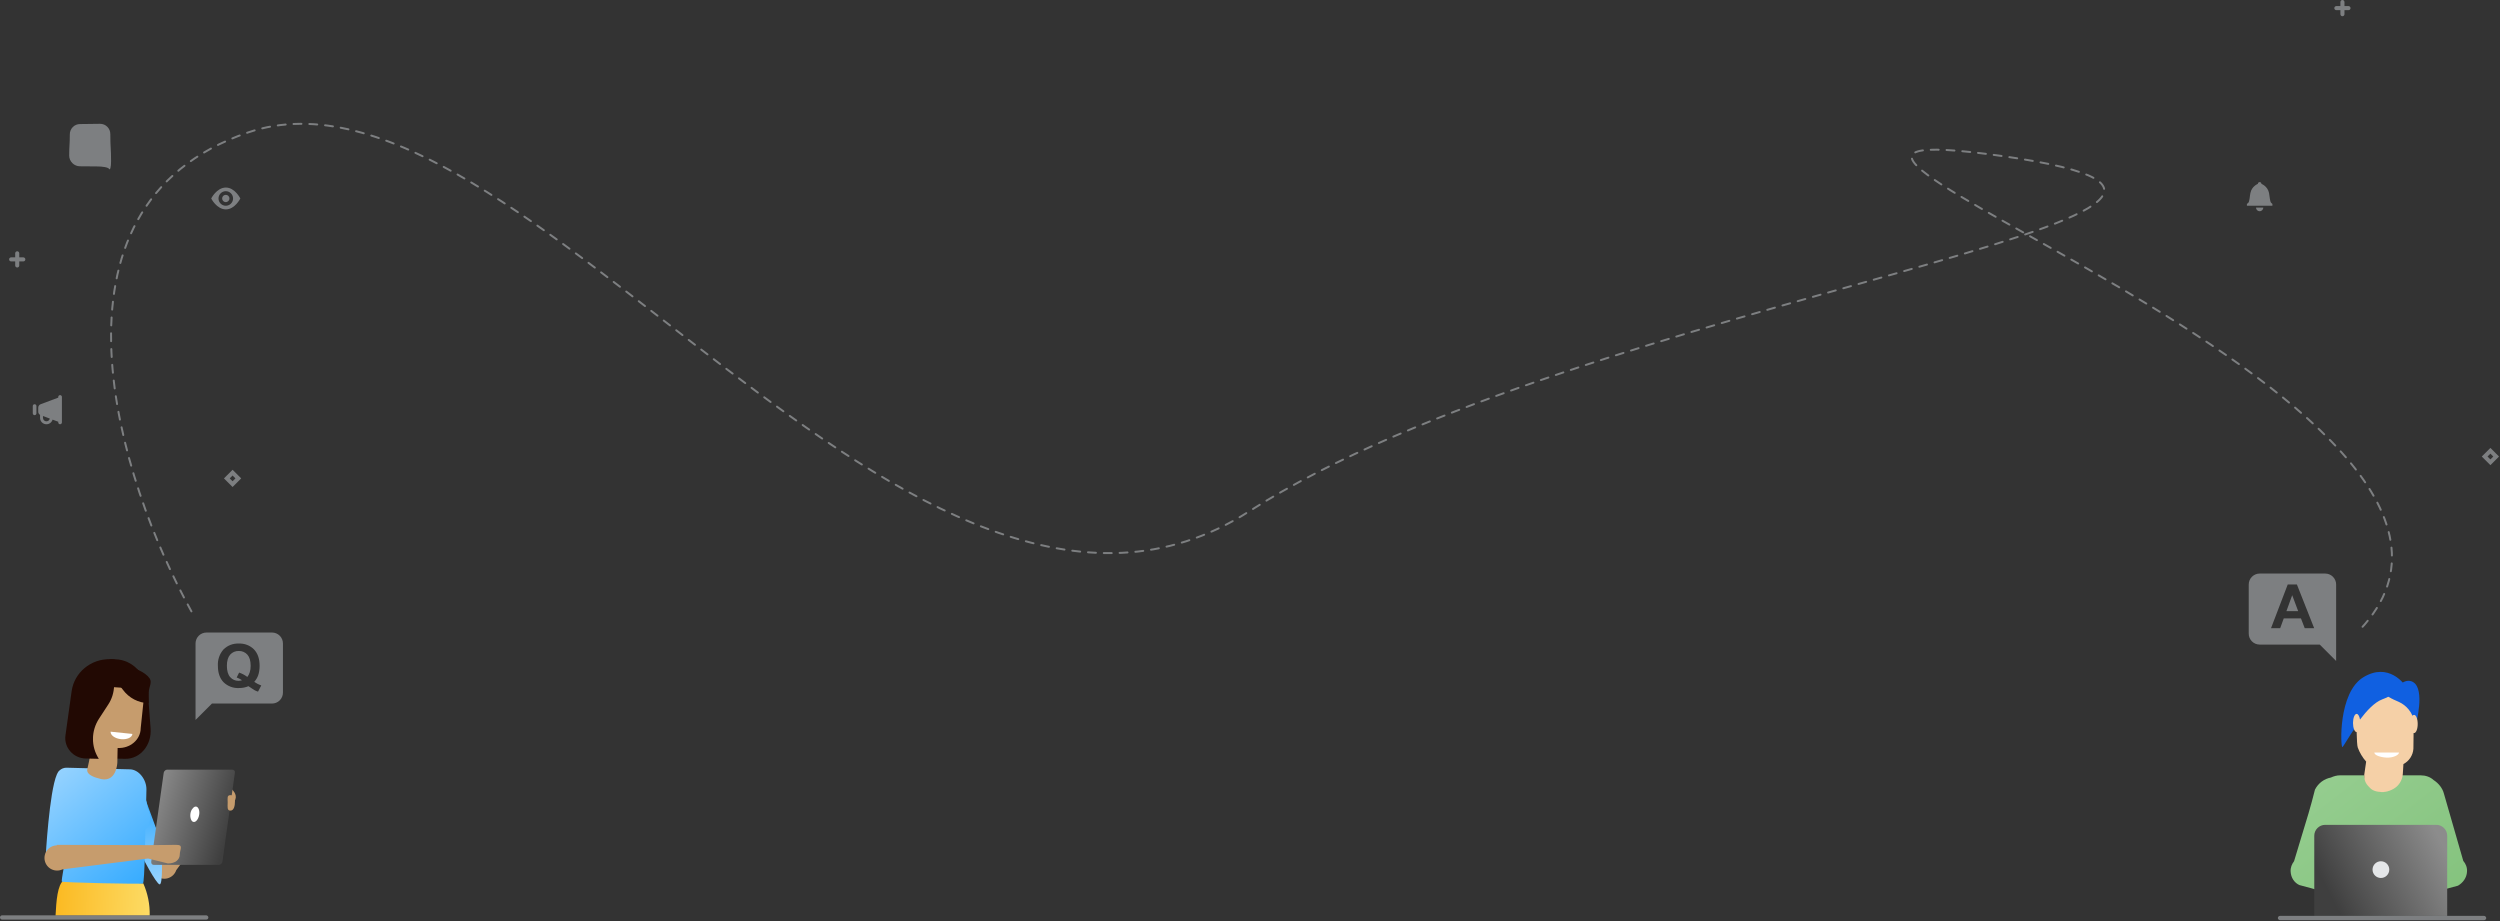 <svg fill="none" height="506" viewBox="0 0 1373 506" width="1373" xmlns="http://www.w3.org/2000/svg" xmlns:xlink="http://www.w3.org/1999/xlink"><rect x="0" y="0" width="1373" height="506" fill="#333333" stroke="none"/><linearGradient id="a" gradientUnits="userSpaceOnUse" x1="1464.06" x2="1124.2" y1="829.034" y2="391.259"><stop offset="0" stop-color="#4ca143"/><stop offset="1" stop-color="#a9d9a4"/></linearGradient><linearGradient id="b"><stop offset="0" stop-color="#3f3f3f"/><stop offset="1" stop-color="#8c8c8c"/></linearGradient><linearGradient id="c" gradientUnits="userSpaceOnUse" x1="1275.8" x2="1335.9" xlink:href="#b" y1="483.96" y2="452.982"/><linearGradient id="d" gradientUnits="userSpaceOnUse" x1="92.371" x2="27.17" y1="573.291" y2="570.061"><stop offset="0" stop-color="#fde476"/><stop offset=".994" stop-color="#fbba23"/></linearGradient><linearGradient id="e"><stop offset="0" stop-color="#99d4ff"/><stop offset="1" stop-color="#3af"/></linearGradient><linearGradient id="f" gradientUnits="userSpaceOnUse" x1="89" x2="82" xlink:href="#e" y1="485.696" y2="439.196"/><linearGradient id="g" gradientUnits="userSpaceOnUse" x1="29.5" x2="84.379" xlink:href="#e" y1="420.697" y2="484.235"/><linearGradient id="h" gradientUnits="userSpaceOnUse" x1="126.012" x2="82.296" xlink:href="#b" y1="455.084" y2="441.51"/><path d="m105.135 335.775c-39.333-70.667-88.2-222.2 31-263 149-51 366 326 550 208s623.995-165 413.995-195c-209.995-30 314 135 196 260" style="opacity:.5;stroke:#c8ccd0;stroke-width:1.084;stroke-linecap:round;stroke-linejoin:round;stroke-dasharray:4.34 4.34"/><path d="m53.083 91.399c3.208 0 6.347.482 6.825 1.376.546.895 1.092-.964 1.092-4.129 0-7.433-.409-7.433-.409-14.934 0-.757-.137-1.514-.409-2.202s-.682-1.308-1.228-1.858c-.546-.551-1.16-.964-1.843-1.239s-1.433-.413-2.184-.413c-5.528 0-5.528.138-10.988.138-.751 0-1.433.138-2.116.413-.682.275-1.297.688-1.843 1.239-.546.551-.956 1.17-1.228 1.858s-.409 1.445-.409 2.133c0 5.85-.341 5.85-.341 11.699 0 1.583.682 3.028 1.774 4.129 1.092 1.101 2.594 1.72 4.163 1.72 4.573 0 4.573.069 9.145.069z" fill="#c8ccd0" opacity=".5"/><path d="m1326.92 397.314c-.57-2.37-1.95-3.931-3.48-5.814s-3.17-4.039-5.35-5.06c-3.73-1.555-2.34-1.112-5.65-3.44 0 0 6.7-12.448 13.06-8.26 6.35 4.188 1.42 22.574 1.42 22.574z" fill="#1060e1"/><path clip-rule="evenodd" d="m1298.4 425.808c.28 1.981 1.12 3.854 2.44 5.373 1.76 2.034 4.25 3.268 6.91 3.43s5.28-.761 7.27-2.566c1.79-1.621 2.95-3.835 3.28-6.237h11.08c2.74 0 5.31.873 7.19 2.62 2.62 1.699 4.88 4.387 5.65 7.511l10.61 36.854c1.37 1.572 2.22 3.668 2.05 5.939-.17 3.318-2.22 6.113-4.96 7.685l-7.87 2.096-68.28.524-10.96-2.969c-2.73-1.223-4.62-4.018-4.79-7.336-.17-2.271.69-4.192 1.88-5.764 1.29-4.402 2.64-8.801 3.99-13.205 2.67-8.659 5.33-17.336 7.48-26.095 1.88-3.668 5.13-5.939 8.73-6.637 1.54-.699 3.25-1.223 5.13-1.223z" fill="url(#a)" fill-rule="evenodd"/><path d="m1271 459c0-3.314 2.69-6 6-6h61c3.31 0 6 2.686 6 6v44h-73z" fill="url(#c)"/><path d="m1307.59 482.187c2.54 0 4.6-2.056 4.6-4.593s-2.06-4.594-4.6-4.594c-2.53 0-4.59 2.057-4.59 4.594s2.06 4.593 4.59 4.593z" fill="#e4e6e8"/><path d="m1286.43 410.291c1.01-.291 11.52-21.306 21.76-25.103 10.24-3.798 12.3-9.204 12.3-9.204s-8.62-12.514-22.54-4.04-12.53 38.638-11.52 38.347z" fill="#1060e1"/><path clip-rule="evenodd" d="m1292.27 397.058c0 2.759.89 4.995 1.99 4.996.11 4.26.3 7.617.63 8.506 1.04 2.838 2.6 5.456 4.6 7.72l-1.05 7.22c0 2 .2 3.966 2 6 1.81 2.034 2.95 3.228 7.5 3.5 2.72.162 6.22-1.149 8.26-2.954 2.03-1.805 3.26-4.344 3.43-7.059l.33-5.362c1.55-.816 2.87-2.013 3.83-3.481.96-1.467 1.53-3.154 1.65-4.903l.1-8.692c.09.031.18.046.27.046 1.1 0 1.99-2.236 1.99-4.995s-.89-4.996-1.99-4.996c-.31 0-.6.175-.86.486-.55-1.252-1.28-2.427-2.15-3.491-1.44-1.751-3.26-3.153-5.32-4.103-2.01-.827-3.96-1.777-5.85-2.843-1 .504-2.11.996-3.36 1.463-4.16 1.558-8.55 6.272-12.16 11.068-.3-1.83-1.01-3.121-1.85-3.121-1.1 0-1.99 2.236-1.99 4.995z" fill="#f5d0a7" fill-rule="evenodd"/><path d="m1303.99 413.284c-.07 1.345 2.9 2.585 6.66 2.795 3.75.192 6.85-1.45 6.91-2.795z" fill="#fff"/><rect fill="#c8ccd0" height="2.359" opacity=".5" rx="1.18" width="114.435" x="1251" y="503"/><path d="m70.307 454.84 12.113-6.562 13.399 29.043c-2.379 6-8.379 4.766-8.379 4.766z" fill="#c69c6d"/><path clip-rule="evenodd" d="m30.514 502.696h51.699c.13-6.038-1.072-12.035-3.525-17.563l-35.18-2.26-8.498.532c-3.488 2.491-4.11 11.671-4.495 19.291z" fill="url(#d)" fill-rule="evenodd"/><path d="m85.132 470.994-.19-.201 27.798-26.149 6.916-9.135c2.806-2.93 5.708-3.907 7.749-1.951 2.042 1.957 3.269 4.716.452 7.635l-10.13 8.183-20.939 28.53c-.332.976-.878 1.866-1.599 2.604-.72.738-1.596 1.306-2.564 1.663-.968.356-2.003.491-3.03.396-1.027-.095-2.02-.418-2.906-.946-.886-.528-1.643-1.247-2.215-2.105s-.946-1.833-1.093-2.854c-.147-1.021-.064-2.062.242-3.046.307-.985.83-1.889 1.53-2.646z" fill="#c69c6d"/><path d="m88.569 462.696-10.264-28-3.266 30c3.421 6.833 10.731 20.6 12.597 21s1.4-15.167.933-23z" fill="url(#f)"/><path d="m63.437 362.083-3.294-.083-.841 54.572 9.461.165c8.2.166 14.648-7.547 13.947-16.67l-1.472-19.407c-.771-10.284-8.48-18.328-17.801-18.577z" fill="#220903"/><path d="m31.254 425.257c.087-.237.2-.463.335-.675.112-.228.239-.447.38-.658.201-.316.455-.595.75-.823 1.015-.934 2.33-1.459 3.697-1.477l34.596.884c5.321-.105 9.57 5.868 9.41 11.224l-.129 5.65.902 4.655c.804 1.424 1.244 3.031 1.279 4.674.02 1.265-.205 2.522-.662 3.699-.457 1.177-1.138 2.251-2.003 3.161 0 0-.31 29.125-1.31 29.625s-44-.5-44.5-1 1.974-12.461 1.974-12.461l-10.892-1.124s1.931-35.621 6.173-45.354z" fill="url(#g)"/><circle cx="107.039" cy="446.696" fill="#fff" r="6"/><path d="m89.921 424.347c.165-.826.991-1.651 1.872-1.651h35.733c.991 0 1.652.66 1.487 1.651l-6.883 49.003c-.165.826-.991 1.652-1.872 1.652h-35.733c-.991 0-1.487-.661-1.487-1.652zm14.921 25.548c.66 1.872 2.202 2.037 3.358.496 1.157-1.487 1.652-4.185.991-5.892-.66-1.872-2.202-2.037-3.358-.495-1.322 1.376-1.652 4.019-.991 5.891z" fill="url(#h)"/><path d="m48.642 390.524c.531.025 1.05.172 1.516.429l-.945-14.432 30.298 2.039-2.238 21.297c-.006 6.332-5.801 11.301-12.683 10.929l-.151 8.015s-.332 12.279-10.675 8.57c0 0-6.69-1.469-5.809-4.976 1.239-5.261 2.195-10.585 2.865-15.949.036-.287.128-.564.271-.816l-.499-7.909-2.361-.117c-.482-.001-.959-.102-1.402-.295s-.84-.475-1.169-.828c-.329-.353-.582-.77-.744-1.224-.162-.455-.228-.938-.196-1.419.032-.482.163-.952.384-1.381s.527-.808.9-1.114.805-.532 1.269-.664c.464-.133.95-.169 1.429-.106z" fill="#c69c6d"/><path d="m72.716 403.074c-.096 1.932-2.987 3.218-6.29 2.87-3.303-.333-5.824-2.179-5.683-4.108z" fill="#fff"/><path d="m57.315 388.542-9.258 1.985" stroke="#000" stroke-miterlimit="10" stroke-width=".384"/><path d="m129.039 440.196c0 2.209-.5 5-2.5 5s-1.5-2.291-1.5-4.5c0-2.21-.5-4 1.5-4s2.5 1.29 2.5 3.5z" fill="#c69c6d"/><path d="m35.956 403.816 3.39-24.243c1.453-10.221 10.492-17.739 21.065-17.57l2.583.084-.081 3.97 5.973.085c4.278.084 10.896 2.956 13.236 6.335 1.614 2.365-.323 4.562-.404 7.687l-.081 5.998c-5.569-.085-10.815-2.788-14.205-7.434l-4.681-6.166-.081 3.801c-.081 3.886-1.211 7.602-3.39 10.812l-4.843 7.434c-4.439 6.757-4.52 15.373-.162 22.131l-7.183-.169c-6.78-.084-12.106-6.082-11.138-12.755z" fill="#220903"/><path d="m31.202 464.276.014-.276 50.249.138.522.01 14.915-.152c4.057.001 1.829 2.488 1.827 5.315-.002 2.828-2.457 4.92-6.513 4.903l-10.931-2.724-47.017 5.986c-.935.435-1.956.656-2.987.646-1.031-.01-2.047-.25-2.974-.703-.926-.453-1.74-1.107-2.381-1.915-.641-.807-1.094-1.748-1.325-2.753-.231-1.005-.235-2.049-.011-3.056.224-1.007.67-1.951 1.306-2.763s1.445-1.472 2.368-1.931 1.938-.706 2.969-.723z" fill="#c69c6d"/><g fill="#c8ccd0"><rect height="2.359" opacity=".5" rx="1.18" width="114.435" y="502.696"/><path d="m116.389 386.389-9 9v-42c0-3.3 2.7-6 6-6h36c1.591 0 3.117.632 4.243 1.757 1.125 1.125 1.757 2.652 1.757 4.243v27c0 1.591-.632 3.117-1.757 4.243-1.126 1.125-2.652 1.757-4.243 1.757zm23.25-11.91c.96-1.11 1.65-2.25 2.1-3.45.54-1.53.84-3.33.84-5.37 0-3.87-1.05-6.87-3.09-9-1.087-1.09-2.392-1.939-3.829-2.492s-2.974-.798-4.511-.718c-1.547-.081-3.093.163-4.54.716-1.446.553-2.761 1.402-3.86 2.494-2.181 2.472-3.292 5.709-3.09 9 0 3.87 1.05 6.87 3.09 9 1.123 1.101 2.463 1.956 3.936 2.509 1.472.553 3.044.791 4.614.701 1.86 0 3.6-.33 5.13-1.02 1.95 1.32 3 2.04 3.18 2.1.69.39 1.38.69 2.1.9l1.77-3.39c-1.366-.479-2.658-1.145-3.84-1.98zm-3.81-2.7c-1.364-1.033-2.883-1.843-4.5-2.4l-1.35 2.7c.99.36 1.98.87 2.94 1.5-.6.21-1.26.33-1.95.33-1.83 0-3.36-.69-4.56-2.04-1.2-1.38-1.8-3.45-1.8-6.21 0-2.7.6-4.74 1.8-6.12.588-.662 1.315-1.185 2.13-1.533.814-.347 1.695-.51 2.58-.477.89-.038 1.777.123 2.596.471.82.347 1.553.873 2.144 1.539 1.2 1.35 1.8 3.39 1.8 6.12 0 1.32-.15 2.49-.48 3.51-.3 1.02-.75 1.89-1.35 2.61z" opacity=".5"/><path d="m1274 354h-33c-1.59 0-3.12-.632-4.24-1.757-1.13-1.126-1.76-2.652-1.76-4.243v-27c0-3.3 2.7-6 6-6h36c1.59 0 3.12.632 4.24 1.757 1.13 1.126 1.76 2.652 1.76 4.243v42zm-3.06-9-9.48-24h-5.04l-9.18 24h5.04l1.95-5.37h9.45l2.07 5.37zm-8.79-9.36h-6.45l3.18-8.76z" opacity=".5"/><path clip-rule="evenodd" d="m1248 112v1h-14v-1l.73-.58c.77-.77.81-3.55 1.19-5.42.77-3.77 4.08-5 4.08-5 0-.55.45-1 1-1s1 .45 1 1c0 0 3.39 1.23 4.16 5 .38 1.88.42 4.66 1.19 5.42l.66.58zm-7 4c1.11 0 2-.89 2-2h-4c0 1.11.89 2 2 2z" fill-rule="evenodd" opacity=".5"/><path clip-rule="evenodd" d="m124.06 103c-5.06 0-8.06 6-8.06 6s3 6 8.06 6c4.94 0 7.94-6 7.94-6s-3-6-7.94-6zm-.06 10c-2.2 0-4-1.78-4-4 0-2.2 1.8-4 4-4 2.22 0 4 1.8 4 4 0 2.22-1.78 4-4 4zm0-2c1.11 0 2-.89 2-2s-.89-2-2-2-2 .89-2 2 .89 2 2 2z" fill-rule="evenodd" opacity=".5"/><g opacity=".5"><path clip-rule="evenodd" d="m33 217c-.552 0-1 .448-1 1v.375l-9.702 3.638c-.781.293-1.298 1.039-1.298 1.873v2.228c0 .722.388 1.379 1 1.732v1.654c0 1.933 1.567 3.5 3.5 3.5 1.603 0 2.955-1.078 3.369-2.549l3.131 1.174v.375c0 .552.448 1 1 1s1-.448 1-1v-14c0-.552-.448-1-1-1zm-9.4 11.475 3.761 1.41c-.178.865-.944 1.515-1.861 1.515-1.049 0-1.9-.851-1.9-1.9z" fill-rule="evenodd"/><path d="m19 222c-.552 0-1 .448-1 1v4c0 .552.448 1 1 1s1-.448 1-1v-4c0-.552-.448-1-1-1z"/></g><path d="m10.577 139.115c0-.616-.499-1.115-1.115-1.115-.616 0-1.115.499-1.115 1.115v2.229h-2.231c-.616 0-1.115.499-1.115 1.115 0 .615.499 1.114 1.115 1.114h2.231v2.23c0 .615.499 1.114 1.115 1.114.616 0 1.115-.499 1.115-1.114v-2.23h2.231c.616 0 1.115-.499 1.115-1.114 0-.616-.499-1.115-1.115-1.115h-2.231z" opacity=".5"/><path d="m1287.58 1.115c0-.616-.5-1.115-1.12-1.115-.61 0-1.11.499-1.11 1.115v2.229h-2.23c-.62 0-1.12.499-1.12 1.115s.5 1.115 1.12 1.115h2.23v2.229c0 .616.5 1.115 1.11 1.115.62 0 1.12-.499 1.12-1.115v-2.229h2.23c.61 0 1.11-.499 1.11-1.115s-.5-1.115-1.11-1.115h-2.23z" opacity=".5"/><path clip-rule="evenodd" d="m132.464 262.729-4.732-4.729-4.732 4.729 4.732 4.729zm-4.732 1.576-1.577-1.576 1.577-1.576 1.578 1.576z" fill-rule="evenodd" opacity=".5"/><path clip-rule="evenodd" d="m1372.46 250.729-4.73-4.729-4.73 4.729 4.73 4.729zm-4.73 1.576-1.58-1.576 1.58-1.576 1.58 1.576z" fill-rule="evenodd" opacity=".5"/></g></svg>
